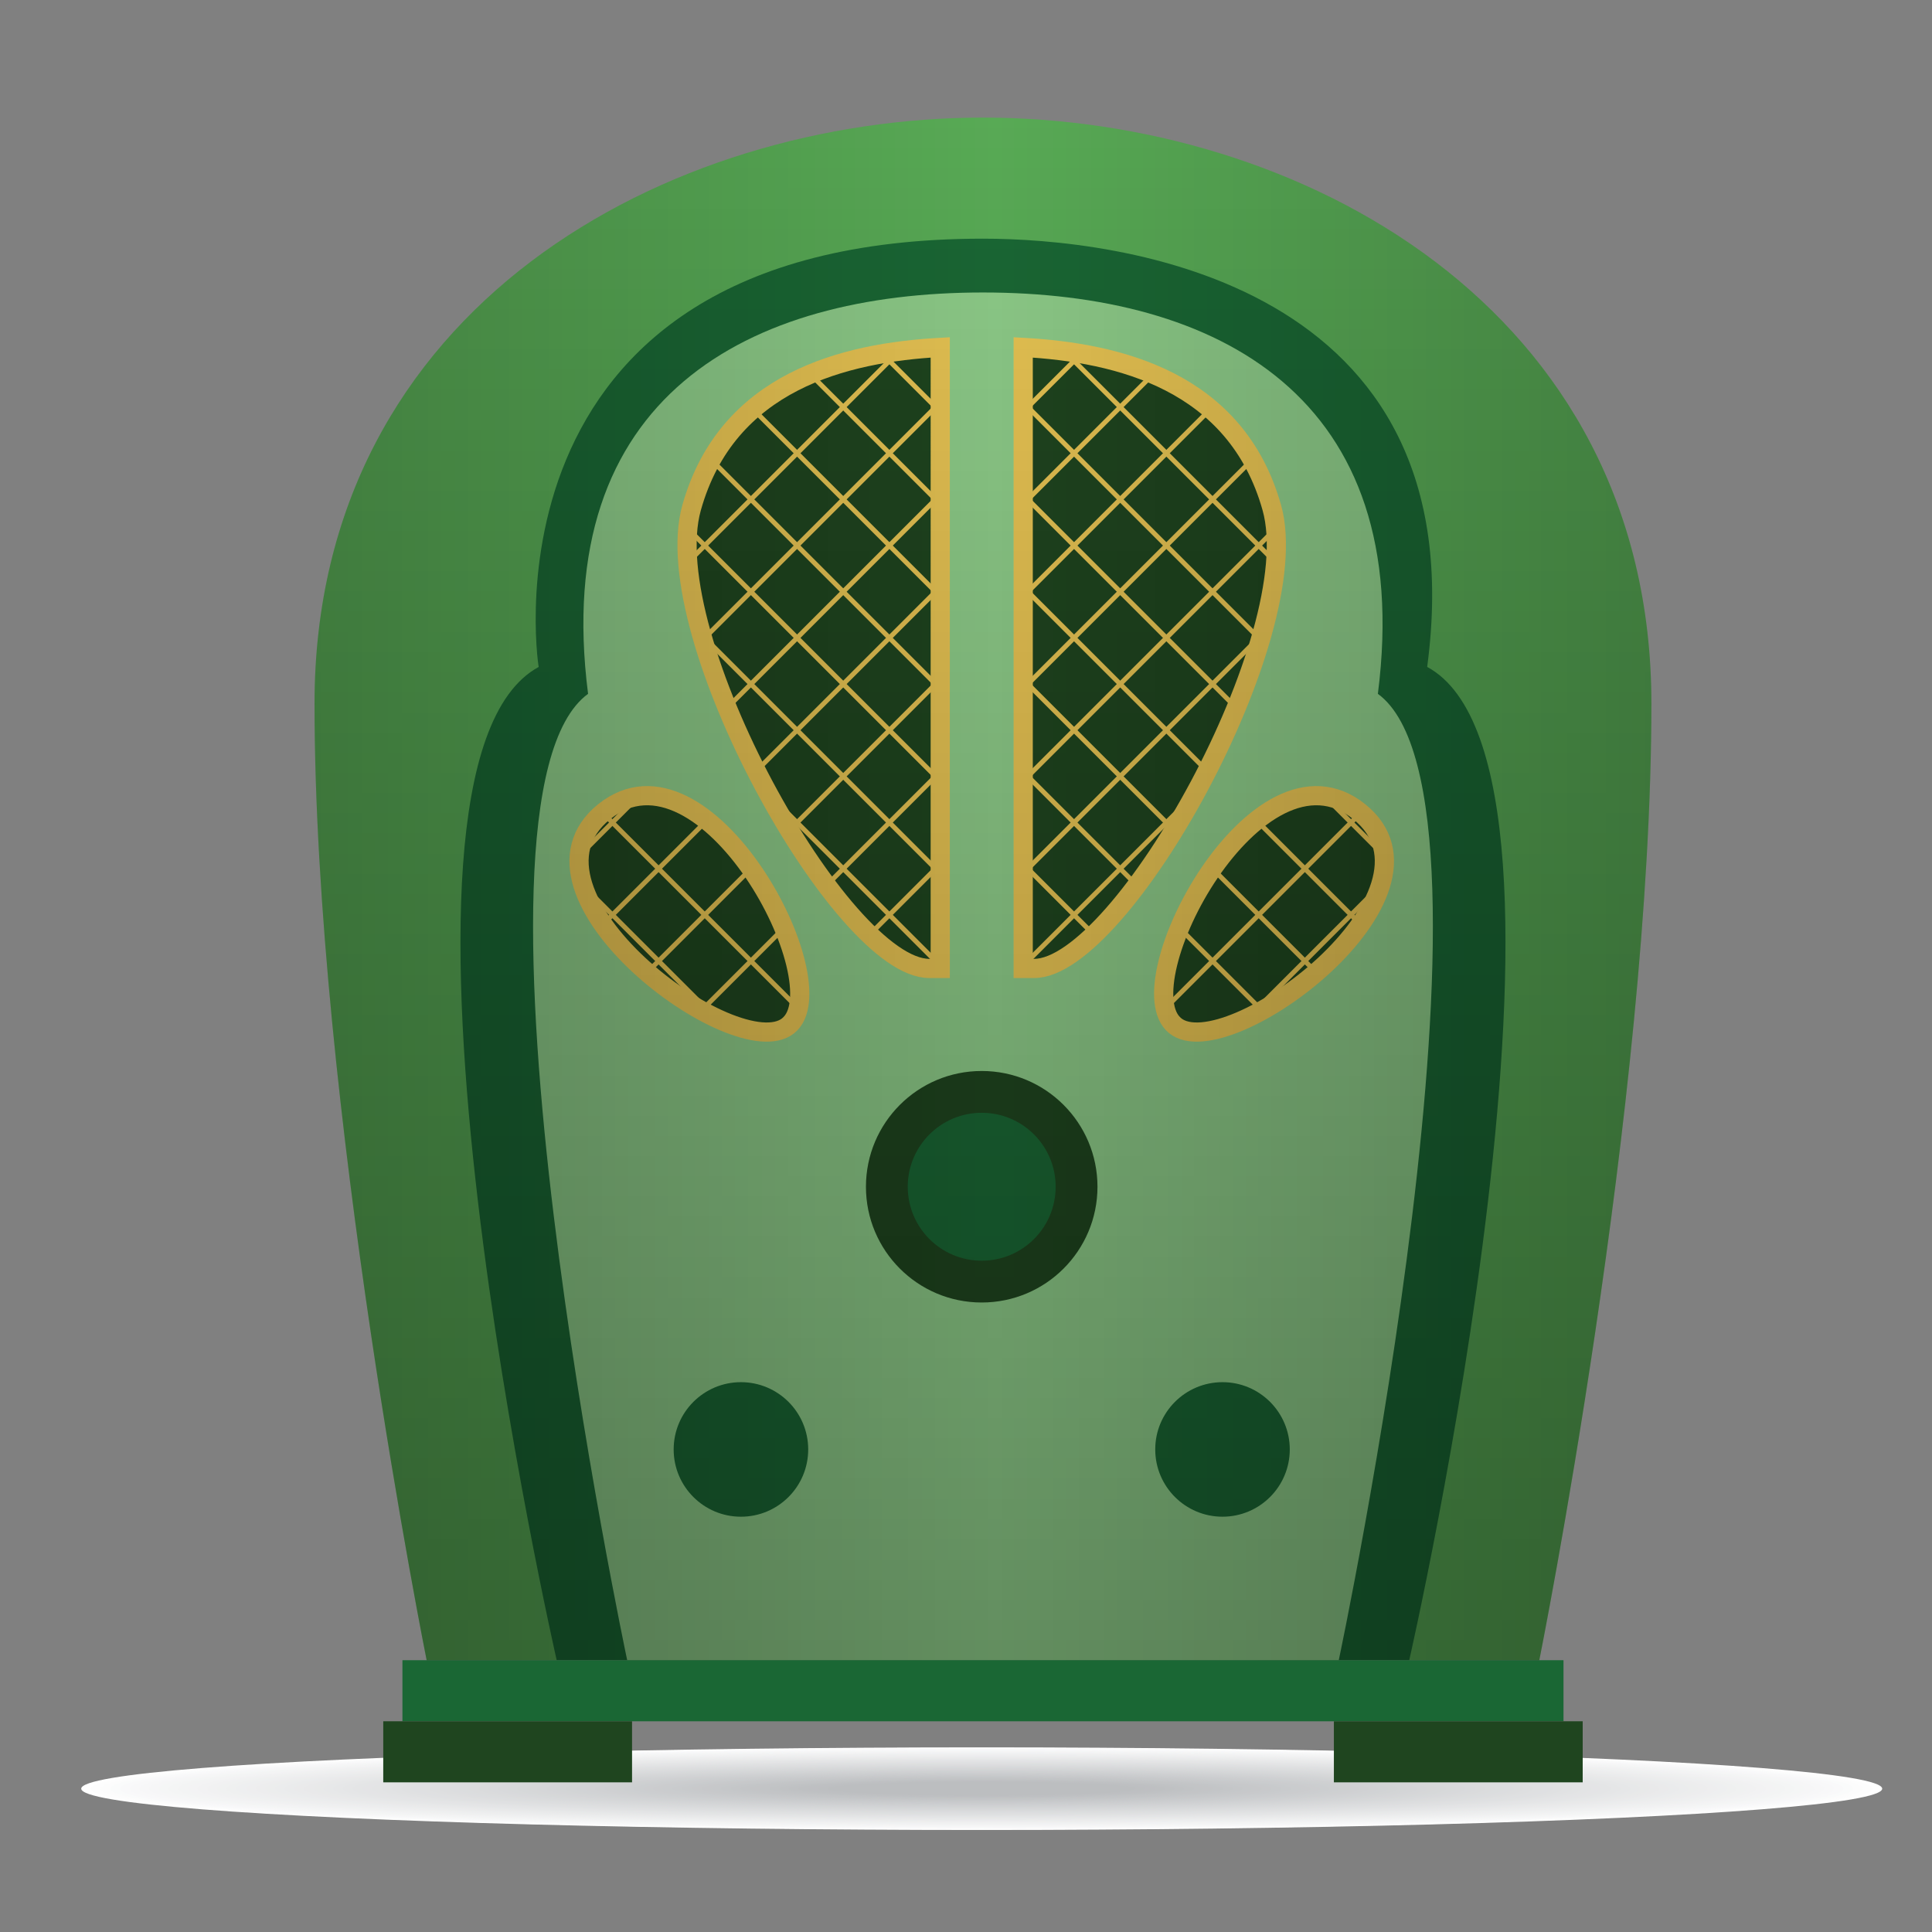<?xml version="1.0" encoding="utf-8"?>
<!-- Generator: Adobe Illustrator 15.0.0, SVG Export Plug-In . SVG Version: 6.00 Build 0)  -->
<!DOCTYPE svg PUBLIC "-//W3C//DTD SVG 1.1//EN" "http://www.w3.org/Graphics/SVG/1.1/DTD/svg11.dtd">
<svg version="1.1" id="Layer_1" xmlns="http://www.w3.org/2000/svg" xmlns:xlink="http://www.w3.org/1999/xlink" x="0px" y="0px"
	 width="504px" height="504px" viewBox="0 0 504 504" enable-background="new 0 0 504 504" xml:space="preserve">
<rect x="0" y="0" width="504" height="504" fill="#808080" stroke="none"/>
<g>
	<ellipse fill="#FFFFFF" cx="256.098" cy="466.61" rx="234.91" ry="10.771"/>
	<ellipse fill="#FDFDFD" cx="256.097" cy="466.61" rx="232.382" ry="10.654"/>
	<ellipse fill="#FCFCFC" cx="256.097" cy="466.61" rx="229.854" ry="10.539"/>
	<ellipse fill="#FAFBFB" cx="256.097" cy="466.61" rx="227.324" ry="10.424"/>
	<ellipse fill="#F9F9FA" cx="256.097" cy="466.61" rx="224.796" ry="10.307"/>
	<ellipse fill="#F8F8F9" cx="256.097" cy="466.61" rx="222.268" ry="10.191"/>
	<ellipse fill="#F7F7F8" cx="256.097" cy="466.61" rx="219.739" ry="10.076"/>
	<ellipse fill="#F6F6F7" cx="256.097" cy="466.61" rx="217.21" ry="9.959"/>
	<ellipse fill="#F5F6F6" cx="256.097" cy="466.61" rx="214.682" ry="9.844"/>
	<ellipse fill="#F4F5F5" cx="256.097" cy="466.61" rx="212.152" ry="9.727"/>
	<ellipse fill="#F3F4F4" cx="256.097" cy="466.61" rx="209.625" ry="9.611"/>
	<ellipse fill="#F3F3F4" cx="256.097" cy="466.61" rx="207.096" ry="9.496"/>
	<ellipse fill="#F2F2F3" cx="256.097" cy="466.61" rx="204.567" ry="9.379"/>
	<ellipse fill="#F1F1F2" cx="256.097" cy="466.61" rx="202.039" ry="9.264"/>
	<ellipse fill="#F0F1F1" cx="256.097" cy="466.61" rx="199.51" ry="9.148"/>
	<ellipse fill="#EFF0F0" cx="256.097" cy="466.61" rx="196.981" ry="9.031"/>
	<ellipse fill="#EEEFF0" cx="256.097" cy="466.61" rx="194.453" ry="8.916"/>
	<ellipse fill="#EEEEEF" cx="256.097" cy="466.609" rx="191.925" ry="8.8"/>
	<ellipse fill="#EDEDEE" cx="256.097" cy="466.61" rx="189.396" ry="8.684"/>
	<ellipse fill="#ECEDED" cx="256.097" cy="466.61" rx="186.867" ry="8.568"/>
	<ellipse fill="#EBECED" cx="256.097" cy="466.609" rx="184.338" ry="8.452"/>
	<ellipse fill="#EAEBEC" cx="256.097" cy="466.61" rx="181.81" ry="8.336"/>
	<ellipse fill="#EAEAEB" cx="256.097" cy="466.61" rx="179.281" ry="8.221"/>
	<ellipse fill="#E9E9EA" cx="256.097" cy="466.61" rx="176.752" ry="8.104"/>
	<ellipse fill="#E8E9E9" cx="256.097" cy="466.61" rx="174.225" ry="7.988"/>
	<ellipse fill="#E7E8E9" cx="256.097" cy="466.609" rx="171.695" ry="7.872"/>
	<ellipse fill="#E6E7E8" cx="256.097" cy="466.61" rx="169.167" ry="7.756"/>
	<ellipse fill="#E5E6E7" cx="256.097" cy="466.61" rx="166.639" ry="7.641"/>
	<ellipse fill="#E4E5E6" cx="256.097" cy="466.609" rx="164.109" ry="7.524"/>
	<ellipse fill="#E4E4E6" cx="256.097" cy="466.61" rx="161.581" ry="7.408"/>
	<ellipse fill="#E3E4E5" cx="256.097" cy="466.61" rx="159.053" ry="7.293"/>
	<ellipse fill="#E2E3E4" cx="256.097" cy="466.61" rx="156.524" ry="7.176"/>
	<path fill="#E1E2E3" d="M256.097,459.55c85.05,0,153.996,3.16,153.996,7.061c0,3.898-68.946,7.061-153.996,7.061
		c-85.047,0-153.993-3.162-153.993-7.061C102.104,462.71,171.05,459.55,256.097,459.55z"/>
	<path fill="#E0E1E2" d="M256.097,459.665c83.653,0,151.467,3.109,151.467,6.945c0,3.834-67.813,6.945-151.467,6.945
		c-83.65,0-151.464-3.111-151.464-6.945C104.633,462.774,172.447,459.665,256.097,459.665z"/>
	<ellipse fill="#DFE0E2" cx="256.097" cy="466.609" rx="148.938" ry="6.829"/>
	<ellipse fill="#DFE0E1" cx="256.097" cy="466.61" rx="146.41" ry="6.713"/>
	<ellipse fill="#DEDFE0" cx="256.097" cy="466.609" rx="143.881" ry="6.597"/>
	<path fill="#DDDEDF" d="M256.097,460.13c78.067,0,141.353,2.9,141.353,6.48c0,3.578-63.285,6.48-141.353,6.48
		c-78.064,0-141.35-2.902-141.35-6.48C114.747,463.03,178.033,460.13,256.097,460.13z"/>
	<path fill="#DCDDDF" d="M256.097,460.245c76.671,0,138.824,2.85,138.824,6.365c0,3.514-62.153,6.365-138.824,6.365
		c-76.667,0-138.821-2.852-138.821-6.365C117.276,463.095,179.43,460.245,256.097,460.245z"/>
	<ellipse fill="#DBDDDE" cx="256.097" cy="466.609" rx="136.295" ry="6.249"/>
	<ellipse fill="#DBDCDD" cx="256.097" cy="466.61" rx="133.767" ry="6.133"/>
	<path fill="#DADBDC" d="M256.097,460.593c72.481,0,131.238,2.693,131.238,6.018c0,3.322-58.757,6.018-131.238,6.018
		c-72.478,0-131.235-2.695-131.235-6.018C124.862,463.286,183.619,460.593,256.097,460.593z"/>
	<ellipse fill="#D9DADC" cx="256.097" cy="466.609" rx="128.709" ry="5.901"/>
	<ellipse fill="#D8D9DB" cx="256.097" cy="466.61" rx="126.181" ry="5.785"/>
	<ellipse fill="#D7D9DA" cx="256.097" cy="466.609" rx="123.652" ry="5.669"/>
	<path fill="#D6D8D9" d="M256.097,461.058c66.896,0,121.124,2.484,121.124,5.553c0,3.064-54.229,5.553-121.124,5.553
		c-66.892,0-121.121-2.488-121.121-5.553C134.977,463.542,189.205,461.058,256.097,461.058z"/>
	<ellipse fill="#D6D7D8" cx="256.097" cy="466.61" rx="118.595" ry="5.438"/>
	<path fill="#D5D6D8" d="M256.097,461.288c64.103,0,116.066,2.383,116.066,5.322c0,2.938-51.964,5.32-116.066,5.32
		c-64.099,0-116.063-2.383-116.063-5.32C140.034,463.671,191.999,461.288,256.097,461.288z"/>
	<ellipse fill="#D4D5D7" cx="256.097" cy="466.61" rx="113.538" ry="5.205"/>
	<path fill="#D3D5D6" d="M256.097,461.521c61.31,0,111.01,2.277,111.01,5.09c0,2.809-49.7,5.09-111.01,5.09
		c-61.306,0-111.006-2.281-111.006-5.09C145.091,463.798,194.791,461.521,256.097,461.521z"/>
	<path fill="#D2D4D5" d="M256.097,461.636c59.912,0,108.48,2.227,108.48,4.973c0,2.748-48.568,4.975-108.48,4.975
		c-59.909,0-108.478-2.227-108.478-4.975C147.619,463.862,196.188,461.636,256.097,461.636z"/>
	<path fill="#D1D3D5" d="M256.097,461.753c58.517,0,105.952,2.174,105.952,4.857c0,2.682-47.436,4.857-105.952,4.857
		c-58.513,0-105.949-2.176-105.949-4.857C150.148,463.927,197.584,461.753,256.097,461.753z"/>
	<path fill="#D1D2D4" d="M256.097,461.868c57.119,0,103.424,2.123,103.424,4.74c0,2.619-46.305,4.742-103.424,4.742
		c-57.116,0-103.42-2.123-103.42-4.742C152.677,463.991,198.981,461.868,256.097,461.868z"/>
	<path fill="#D0D1D3" d="M256.097,461.985c55.724,0,100.895,2.068,100.895,4.625c0,2.553-45.171,4.625-100.895,4.625
		c-55.719,0-100.892-2.072-100.892-4.625C155.206,464.054,200.378,461.985,256.097,461.985z"/>
	<path fill="#CFD0D2" d="M256.097,462.101c54.326,0,98.367,2.018,98.367,4.508s-44.041,4.512-98.367,4.512
		c-54.323,0-98.363-2.021-98.363-4.512S201.774,462.101,256.097,462.101z"/>
	<path fill="#CED0D1" d="M256.097,462.216c52.931,0,95.838,1.967,95.838,4.393c0,2.428-42.907,4.395-95.838,4.395
		c-52.926,0-95.834-1.967-95.834-4.395C160.263,464.183,203.171,462.216,256.097,462.216z"/>
	<ellipse fill="#CDCFD1" cx="256.097" cy="466.609" rx="93.309" ry="4.278"/>
	<path fill="#CCCED0" d="M256.097,462.448c50.137,0,90.781,1.863,90.781,4.16c0,2.299-40.645,4.164-90.781,4.164
		c-50.133,0-90.777-1.865-90.777-4.164C165.32,464.312,205.964,462.448,256.097,462.448z"/>
	<path fill="#CCCDCF" d="M256.097,462.563c48.74,0,88.252,1.811,88.252,4.047c0,2.232-39.512,4.045-88.252,4.045
		c-48.737,0-88.249-1.812-88.249-4.045C167.849,464.374,207.36,462.563,256.097,462.563z"/>
	<path fill="#CBCCCE" d="M256.097,462.681c47.344,0,85.724,1.758,85.724,3.928s-38.38,3.932-85.724,3.932
		c-47.34,0-85.72-1.762-85.72-3.932S208.757,462.681,256.097,462.681z"/>
	<path fill="#CACCCE" d="M256.097,462.796c45.947,0,83.195,1.707,83.195,3.814c0,2.105-37.248,3.812-83.195,3.812
		c-45.944,0-83.191-1.707-83.191-3.812C172.906,464.503,210.153,462.796,256.097,462.796z"/>
	<path fill="#C9CBCD" d="M256.097,462.911c44.551,0,80.666,1.656,80.666,3.697c0,2.043-36.115,3.699-80.666,3.699
		c-44.547,0-80.663-1.656-80.663-3.699C175.435,464.567,211.55,462.911,256.097,462.911z"/>
	<path fill="#C8CACC" d="M256.097,463.028c43.154,0,78.138,1.604,78.138,3.58c0,1.979-34.983,3.584-78.138,3.584
		c-43.151,0-78.134-1.605-78.134-3.584C177.963,464.632,212.946,463.028,256.097,463.028z"/>
	<path fill="#C8C9CB" d="M256.097,463.144c41.758,0,75.609,1.551,75.609,3.465s-33.852,3.467-75.609,3.467
		c-41.754,0-75.605-1.553-75.605-3.467S214.343,463.144,256.097,463.144z"/>
	<path fill="#C7C8CA" d="M256.097,463.261c40.361,0,73.081,1.498,73.081,3.348c0,1.852-32.72,3.352-73.081,3.352
		c-40.358,0-73.077-1.5-73.077-3.352C183.02,464.759,215.739,463.261,256.097,463.261z"/>
	<path fill="#C6C8CA" d="M256.097,463.376c38.965,0,70.552,1.447,70.552,3.232c0,1.787-31.587,3.236-70.552,3.236
		c-38.961,0-70.548-1.449-70.548-3.236C185.549,464.823,217.136,463.376,256.097,463.376z"/>
	<path fill="#C5C7C9" d="M256.097,463.491c37.568,0,68.023,1.396,68.023,3.117c0,1.723-30.455,3.119-68.023,3.119
		c-37.564,0-68.02-1.396-68.02-3.119C188.077,464.888,218.533,463.491,256.097,463.491z"/>
	<path fill="#C4C6C8" d="M256.097,463.606c36.172,0,65.495,1.344,65.495,3.002s-29.323,3.004-65.495,3.004
		c-36.167,0-65.491-1.346-65.491-3.004S219.93,463.606,256.097,463.606z"/>
	<path fill="#C3C5C7" d="M256.097,463.724c34.775,0,62.966,1.291,62.966,2.885s-28.19,2.889-62.966,2.889
		c-34.772,0-62.962-1.295-62.962-2.889S221.325,463.724,256.097,463.724z"/>
	<path fill="#C3C4C6" d="M256.097,463.839c33.379,0,60.438,1.24,60.438,2.77c0,1.531-27.059,2.771-60.438,2.771
		c-33.375,0-60.434-1.24-60.434-2.771C195.664,465.079,222.723,463.839,256.097,463.839z"/>
	<path fill="#C2C4C6" d="M256.097,463.956c31.982,0,57.909,1.188,57.909,2.652c0,1.467-25.927,2.656-57.909,2.656
		c-31.978,0-57.905-1.189-57.905-2.656C198.192,465.144,224.119,463.956,256.097,463.956z"/>
	<path fill="#C1C3C5" d="M256.097,464.071c30.586,0,55.381,1.137,55.381,2.537c0,1.402-24.795,2.539-55.381,2.539
		c-30.582,0-55.376-1.137-55.376-2.539C200.721,465.208,225.516,464.071,256.097,464.071z"/>
	<path fill="#C0C2C4" d="M256.097,464.187c29.189,0,52.852,1.084,52.852,2.422s-23.662,2.424-52.852,2.424
		c-29.185,0-52.848-1.086-52.848-2.424S226.912,464.187,256.097,464.187z"/>
	<path fill="#BFC1C3" d="M256.097,464.304c27.793,0,50.323,1.031,50.323,2.305c0,1.275-22.53,2.309-50.323,2.309
		c-27.789,0-50.319-1.033-50.319-2.309C205.778,465.335,228.309,464.304,256.097,464.304z"/>
	<path fill="#BEC0C2" d="M256.097,464.419c26.396,0,47.795,0.98,47.795,2.189c0,1.211-21.398,2.191-47.795,2.191
		c-26.392,0-47.791-0.98-47.791-2.191C208.307,465.399,229.705,464.419,256.097,464.419z"/>
	<path fill="#BEBFC2" d="M256.097,464.536c25,0,45.266,0.928,45.266,2.072c0,1.146-20.266,2.076-45.266,2.076
		c-24.996,0-45.262-0.93-45.262-2.076C210.835,465.464,231.102,464.536,256.097,464.536z"/>
	<path fill="#BDBFC1" d="M256.097,464.651c23.604,0,42.737,0.877,42.737,1.957c0,1.082-19.134,1.961-42.737,1.961
		c-23.599,0-42.734-0.879-42.734-1.961C213.363,465.528,232.498,464.651,256.097,464.651z"/>
	<path fill="#BCBEC0" d="M296.306,466.608c0,1.018-18.002,1.844-40.209,1.844c-22.203,0-40.205-0.826-40.205-1.844
		s18.002-1.842,40.205-1.842C278.304,464.767,296.306,465.591,296.306,466.608z"/>
</g>
<g>
	<path fill="#58AA55" d="M111.298,433.097c0,0-29.246-145.646-29.246-249.485c0-103.837,92.488-152.936,174.377-152.936
		c81.885,0,174.371,49.099,174.371,152.936c0,103.838-29.244,249.485-29.244,249.485H111.298z"/>
	<path fill="#1A6734" d="M145.227,433.097c0,0-53.229-232.84-4.684-259.118c0.628,4.725-20.167-111.718,115.884-111.718
		c34.512,0,129.338,10.528,115.883,111.718c48.547,26.278-4.684,259.118-4.684,259.118H145.227z"/>
	<path fill="#8DCB88" d="M163.614,433.097c0,0-47.637-224.74-10.204-252.098c-9.941-77.794,42.183-104.7,103.018-104.7
		c60.834,0,112.957,26.906,103.016,104.7c37.434,27.357-10.203,252.098-10.203,252.098H163.614z"/>
	<path fill="#1F451F" d="M286.298,309.587c0,16.678-13.521,30.197-30.201,30.197c-16.679,0-30.199-13.52-30.199-30.197
		c0-16.682,13.52-30.201,30.199-30.201C272.777,279.386,286.298,292.905,286.298,309.587z"/>
	<path fill="#1A6734" d="M275.392,309.587c0,10.654-8.637,19.293-19.295,19.293c-10.656,0-19.294-8.639-19.294-19.293
		c0-10.658,8.639-19.297,19.294-19.297C266.755,290.29,275.392,298.929,275.392,309.587z"/>
	<g>
		<path fill="#1A6734" d="M210.836,378.114c0,9.691-7.855,17.549-17.551,17.549c-9.689,0-17.546-7.857-17.546-17.549
			c0-9.689,7.856-17.547,17.546-17.547C202.98,360.567,210.836,368.425,210.836,378.114z"/>
		<circle fill="#1A6734" cx="318.914" cy="378.114" r="17.547"/>
	</g>
	<path fill="#1F451F" d="M157.632,211.73c-26.447,21.206,34.441,66.723,47.993,55.855
		C219.176,256.718,184.074,190.528,157.632,211.73z M180.415,132.45c-9.359,33.34,39.187,120.188,62.001,120.188h2.865V90.625
		C220.361,92.002,189.689,99.408,180.415,132.45z M354.566,211.73c-26.441-21.203-61.543,44.987-47.992,55.855
		C320.125,278.454,381.013,232.937,354.566,211.73z M331.783,132.45c-9.273-33.04-39.943-40.448-64.861-41.825v162.012h2.861
		C292.597,252.638,341.144,165.79,331.783,132.45z"/>
	<g>
		<defs>
			<path id="SVGID_1_" d="M157.632,211.73c-26.447,21.206,34.441,66.723,47.993,55.855
				C219.176,256.718,184.074,190.528,157.632,211.73z M180.415,132.45c-9.359,33.34,39.187,120.188,62.001,120.188h2.865V90.625
				C220.361,92.002,189.689,99.408,180.415,132.45z M354.566,211.73c-26.441-21.203-61.543,44.987-47.992,55.855
				C320.125,278.454,381.013,232.937,354.566,211.73z M331.783,132.45c-9.273-33.04-39.943-40.448-64.861-41.825v162.012h2.861
				C292.597,252.638,341.144,165.79,331.783,132.45z"/>
		</defs>
		<clipPath id="SVGID_2_">
			<use xlink:href="#SVGID_1_"  overflow="visible"/>
		</clipPath>
		<g clip-path="url(#SVGID_2_)">
			<g>
				
					<line fill="none" stroke="#E8C453" stroke-width="1.252" stroke-miterlimit="10" x1="186.983" y1="-23.136" x2="518.173" y2="308.054"/>
				
					<line fill="none" stroke="#E8C453" stroke-width="1.252" stroke-miterlimit="10" x1="162.898" y1="-23.136" x2="494.087" y2="308.054"/>
				
					<line fill="none" stroke="#E8C453" stroke-width="1.252" stroke-miterlimit="10" x1="138.812" y1="-23.136" x2="470.003" y2="308.054"/>
				
					<line fill="none" stroke="#E8C453" stroke-width="1.252" stroke-miterlimit="10" x1="114.728" y1="-23.136" x2="445.917" y2="308.054"/>
				
					<line fill="none" stroke="#E8C453" stroke-width="1.252" stroke-miterlimit="10" x1="90.642" y1="-23.136" x2="421.832" y2="308.054"/>
				
					<line fill="none" stroke="#E8C453" stroke-width="1.252" stroke-miterlimit="10" x1="66.558" y1="-23.136" x2="397.748" y2="308.054"/>
				
					<line fill="none" stroke="#E8C453" stroke-width="1.252" stroke-miterlimit="10" x1="42.472" y1="-23.136" x2="373.662" y2="308.054"/>
				
					<line fill="none" stroke="#E8C453" stroke-width="1.252" stroke-miterlimit="10" x1="18.387" y1="-23.136" x2="349.578" y2="308.054"/>
				
					<line fill="none" stroke="#E8C453" stroke-width="1.252" stroke-miterlimit="10" x1="-5.698" y1="-23.136" x2="325.492" y2="308.054"/>
				
					<line fill="none" stroke="#E8C453" stroke-width="1.252" stroke-miterlimit="10" x1="-29.784" y1="-23.136" x2="301.406" y2="308.054"/>
				
					<line fill="none" stroke="#E8C453" stroke-width="1.252" stroke-miterlimit="10" x1="-53.868" y1="-23.136" x2="277.322" y2="308.054"/>
				
					<line fill="none" stroke="#E8C453" stroke-width="1.252" stroke-miterlimit="10" x1="-77.954" y1="-23.136" x2="253.236" y2="308.054"/>
				
					<line fill="none" stroke="#E8C453" stroke-width="1.252" stroke-miterlimit="10" x1="-102.038" y1="-23.136" x2="229.152" y2="308.054"/>
				
					<line fill="none" stroke="#E8C453" stroke-width="1.252" stroke-miterlimit="10" x1="-126.124" y1="-23.136" x2="205.066" y2="308.054"/>
			</g>
			<g>
				
					<line fill="none" stroke="#E8C453" stroke-width="1.252" stroke-miterlimit="10" x1="307.132" y1="308.056" x2="638.322" y2="-23.134"/>
				
					<line fill="none" stroke="#E8C453" stroke-width="1.252" stroke-miterlimit="10" x1="283.046" y1="308.056" x2="614.236" y2="-23.134"/>
				
					<line fill="none" stroke="#E8C453" stroke-width="1.252" stroke-miterlimit="10" x1="258.96" y1="308.056" x2="590.152" y2="-23.134"/>
				
					<line fill="none" stroke="#E8C453" stroke-width="1.252" stroke-miterlimit="10" x1="234.877" y1="308.056" x2="566.066" y2="-23.134"/>
				
					<line fill="none" stroke="#E8C453" stroke-width="1.252" stroke-miterlimit="10" x1="210.793" y1="308.056" x2="541.982" y2="-23.134"/>
				
					<line fill="none" stroke="#E8C453" stroke-width="1.252" stroke-miterlimit="10" x1="186.707" y1="308.056" x2="517.896" y2="-23.134"/>
				
					<line fill="none" stroke="#E8C453" stroke-width="1.252" stroke-miterlimit="10" x1="162.622" y1="308.056" x2="493.812" y2="-23.134"/>
				
					<line fill="none" stroke="#E8C453" stroke-width="1.252" stroke-miterlimit="10" x1="138.537" y1="308.056" x2="469.726" y2="-23.134"/>
				
					<line fill="none" stroke="#E8C453" stroke-width="1.252" stroke-miterlimit="10" x1="114.451" y1="308.056" x2="445.64" y2="-23.134"/>
				
					<line fill="none" stroke="#E8C453" stroke-width="1.252" stroke-miterlimit="10" x1="90.367" y1="308.056" x2="421.556" y2="-23.134"/>
				
					<line fill="none" stroke="#E8C453" stroke-width="1.252" stroke-miterlimit="10" x1="66.281" y1="308.056" x2="397.47" y2="-23.134"/>
				
					<line fill="none" stroke="#E8C453" stroke-width="1.252" stroke-miterlimit="10" x1="42.196" y1="308.056" x2="373.386" y2="-23.134"/>
				
					<line fill="none" stroke="#E8C453" stroke-width="1.252" stroke-miterlimit="10" x1="18.111" y1="308.056" x2="349.3" y2="-23.134"/>
				
					<line fill="none" stroke="#E8C453" stroke-width="1.252" stroke-miterlimit="10" x1="-5.974" y1="308.056" x2="325.216" y2="-23.134"/>
			</g>
		</g>
	</g>
	<path fill="none" stroke="#E8C453" stroke-width="5.006" stroke-miterlimit="10" d="M157.632,211.73
		c-26.447,21.206,34.441,66.723,47.993,55.855C219.176,256.718,184.074,190.528,157.632,211.73z M180.415,132.45
		c-9.359,33.34,39.187,120.188,62.001,120.188h2.865V90.625C220.361,92.002,189.689,99.408,180.415,132.45z M354.566,211.73
		c-26.441-21.203-61.543,44.987-47.992,55.855C320.125,278.454,381.013,232.937,354.566,211.73z M331.783,132.45
		c-9.273-33.04-39.943-40.448-64.861-41.825v162.012h2.861C292.597,252.638,341.144,165.79,331.783,132.45z"/>
	<rect x="104.984" y="433.097" fill="#1A6734" width="302.885" height="15.932"/>
	<rect x="99.978" y="449.028" fill="#1F451F" width="64.904" height="15.93"/>
	<rect x="347.97" y="449.028" fill="#1F451F" width="64.906" height="15.93"/>
</g>
<linearGradient id="SVGID_3_" gradientUnits="userSpaceOnUse" x1="82.052" y1="231.886" x2="430.8" y2="231.886">
	<stop  offset="0" style="stop-color:#000000"/>
	<stop  offset="0.07" style="stop-color:#000000;stop-opacity:0.863"/>
	<stop  offset="0.509" style="stop-color:#000000;stop-opacity:0"/>
	<stop  offset="0.932" style="stop-color:#000000;stop-opacity:0.863"/>
	<stop  offset="1" style="stop-color:#000000"/>
</linearGradient>
<path opacity="0.2" fill="url(#SVGID_3_)" d="M111.298,433.097c0,0-29.246-145.646-29.246-249.485
	c0-103.837,92.488-152.936,174.377-152.936c81.885,0,174.371,49.099,174.371,152.936c0,103.838-29.244,249.485-29.244,249.485
	H111.298z"/>
<linearGradient id="SVGID_4_" gradientUnits="userSpaceOnUse" x1="256.426" y1="433.097" x2="256.426" y2="30.676">
	<stop  offset="0" style="stop-color:#000000"/>
	<stop  offset="0.09" style="stop-color:#000000;stop-opacity:0.91"/>
	<stop  offset="1" style="stop-color:#000000;stop-opacity:0"/>
</linearGradient>
<path opacity="0.3" fill="url(#SVGID_4_)" d="M111.298,433.097c0,0-29.246-145.646-29.246-249.485
	c0-103.837,92.488-152.936,174.377-152.936c81.885,0,174.371,49.099,174.371,152.936c0,103.838-29.244,249.485-29.244,249.485
	H111.298z"/>
</svg>
